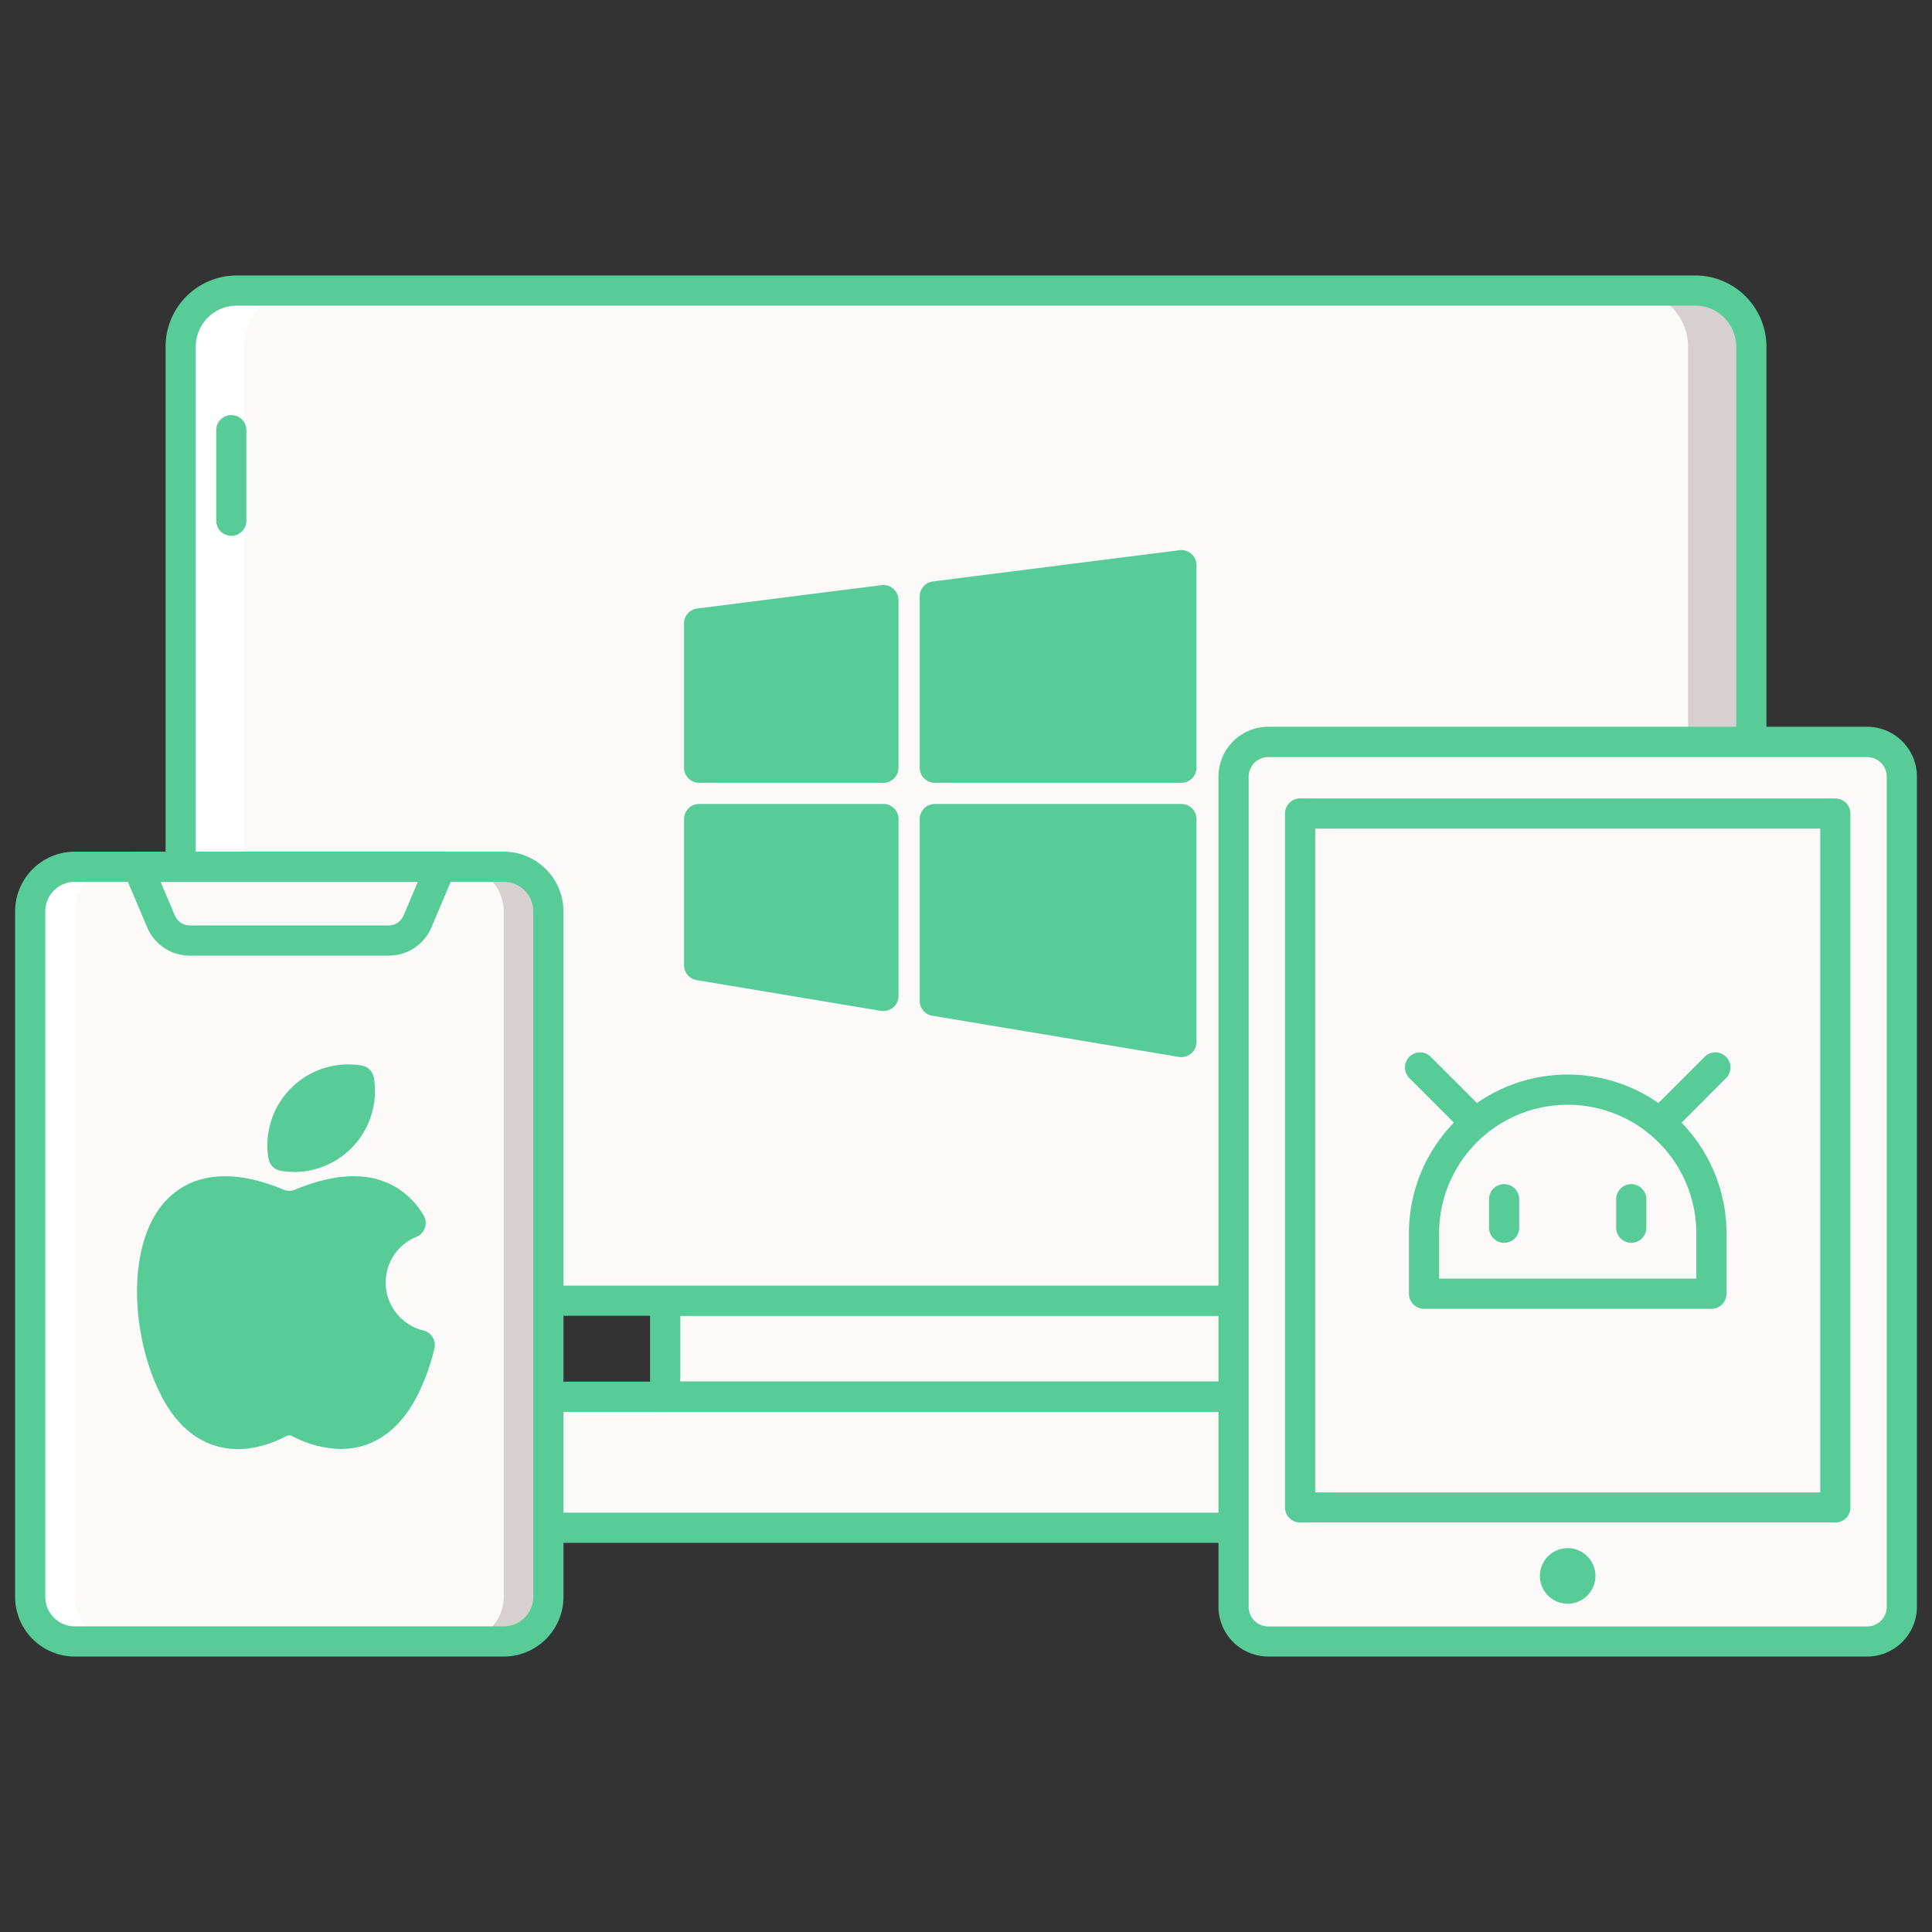 <svg id="Layer_1" data-name="Layer 1" xmlns="http://www.w3.org/2000/svg" viewBox="0 0 512 512"><rect x="0" y="0" width="512" height="512" fill="#333333" stroke="none"/><defs><style>.cls-1{fill:#fcf9f9;}.cls-2{fill:#5d8e33;}.cls-3{fill:#99ca6f;}.cls-4{fill:#57cc99;}.cls-5{fill:#d6d1cf;}.cls-6{fill:#fff;}</style></defs><title>cross-platform2</title><path class="cls-1" d="M391.79,404.87H120.21V385a14.85,14.85,0,0,1,14.85-14.85H376.93A14.85,14.85,0,0,1,391.79,385Z"/><path class="cls-2" d="M376.93,370.12H360.15A14.85,14.85,0,0,1,375,385v19.9h16.78V385A14.85,14.85,0,0,0,376.93,370.12Z"/><path class="cls-3" d="M135.07,370.12h16.78A14.85,14.85,0,0,0,137,385v19.9H120.21V385A14.85,14.85,0,0,1,135.07,370.12Z"/><path class="cls-1" d="M176.28,344.68H335.72v25.44H176.28Z"/><path class="cls-4" d="M391.79,408.87H120.21a4,4,0,0,1-4-4V385a18.88,18.88,0,0,1,18.85-18.85H376.93A18.88,18.88,0,0,1,395.79,385v19.9A4,4,0,0,1,391.79,408.87Zm-267.57-8H387.79V385a10.87,10.87,0,0,0-10.85-10.85H135.07A10.87,10.87,0,0,0,124.21,385Z"/><path class="cls-4" d="M335.72,374.12H176.28a4,4,0,0,1-4-4V344.69a4,4,0,0,1,4-4H335.72a4,4,0,0,1,4,4v25.44A4,4,0,0,1,335.72,374.12Zm-155.44-8H331.72V348.69H180.28Z"/><path class="cls-1" d="M449.27,344.68H62.73a14.85,14.85,0,0,1-14.85-14.85v-238A14.85,14.85,0,0,1,62.73,77H449.27a14.85,14.85,0,0,1,14.85,14.85v238a14.86,14.86,0,0,1-14.86,14.85Z"/><path class="cls-4" d="M234.12,203.45V159.07l-48.84,6.19v38.19Z"/><path class="cls-4" d="M247.73,203.45h65.35V149.81l-65.35,8.28Z"/><path class="cls-4" d="M234.12,217.06H185.27v38.72l48.84,8.15Z"/><path class="cls-4" d="M247.73,217.06v48.17l65.35,10.91V217.06Z"/><path class="cls-5" d="M449.27,77H432.49a14.85,14.85,0,0,1,14.85,14.85v238a14.85,14.85,0,0,1-14.85,14.85h16.78a14.85,14.85,0,0,0,14.85-14.85v-238A14.85,14.85,0,0,0,449.27,77Z"/><path class="cls-6" d="M62.73,344.68H79.51a14.85,14.85,0,0,1-14.85-14.85v-238A14.85,14.85,0,0,1,79.51,77H62.73A14.85,14.85,0,0,0,47.88,91.84v238a14.85,14.85,0,0,0,14.85,14.85Z"/><path class="cls-4" d="M449.27,348.69H62.73a18.88,18.88,0,0,1-18.85-18.86v-238A18.88,18.88,0,0,1,62.73,73H449.27a18.88,18.88,0,0,1,18.85,18.85v238A18.88,18.88,0,0,1,449.27,348.69ZM62.73,81A10.87,10.87,0,0,0,51.88,91.84v238a10.87,10.87,0,0,0,10.85,10.86H449.27a10.87,10.87,0,0,0,10.85-10.86v-238A10.87,10.87,0,0,0,449.27,81Z"/><path class="cls-4" d="M61.3,142a4,4,0,0,1-4-4V114a4,4,0,0,1,8,0v24A4,4,0,0,1,61.3,142Z"/><path class="cls-4" d="M234.12,207.45H185.27a4,4,0,0,1-4-4V165.26a4,4,0,0,1,3.5-4l48.84-6.19a4,4,0,0,1,4.5,4v44.38A4,4,0,0,1,234.12,207.45Zm-44.84-8h40.84V163.61l-40.84,5.17Z"/><path class="cls-4" d="M313.08,207.45H247.73a4,4,0,0,1-4-4V158.09a4,4,0,0,1,3.5-4l65.35-8.28a4,4,0,0,1,4.5,4v53.64a4,4,0,0,1-4,4Zm-61.35-8h57.35v-45.1l-57.35,7.26Z"/><path class="cls-4" d="M234.12,267.94a4.06,4.06,0,0,1-.66-.05l-48.84-8.15a4,4,0,0,1-3.34-3.95V217.06a4,4,0,0,1,4-4h48.84a4,4,0,0,1,4,4v46.87a4,4,0,0,1-4,4Zm-44.84-15.54,40.84,6.82V221.06H189.27Z"/><path class="cls-4" d="M313.08,280.14a4.06,4.06,0,0,1-.66-.05l-65.35-10.91a4,4,0,0,1-3.34-3.95V217.06a4,4,0,0,1,4-4h65.35a4,4,0,0,1,4,4v59.08a4,4,0,0,1-4,4Zm-61.35-18.3,57.35,9.57V221.06H251.73Z"/><path class="cls-1" d="M133.5,435H19.83A11.83,11.83,0,0,1,8,423.19V241.52A11.83,11.83,0,0,1,19.83,229.7H133.5a11.83,11.83,0,0,1,11.83,11.83V423.19A11.83,11.83,0,0,1,133.5,435Z"/><path class="cls-5" d="M133.5,229.7H121.67a11.83,11.83,0,0,1,11.83,11.83V423.19A11.83,11.83,0,0,1,121.67,435H133.5a11.83,11.83,0,0,0,11.83-11.83V241.53A11.83,11.83,0,0,0,133.5,229.7Z"/><path class="cls-6" d="M19.83,435H31.66a11.83,11.83,0,0,1-11.83-11.83V241.52A11.83,11.83,0,0,1,31.66,229.7H19.83A11.83,11.83,0,0,0,8,241.52V423.19A11.83,11.83,0,0,0,19.83,435Z"/><path class="cls-1" d="M103,249.25H50.29a8.28,8.28,0,0,1-7.62-5.05l-6.14-14.5H116.8l-6.14,14.5A8.28,8.28,0,0,1,103,249.25Z"/><path class="cls-4" d="M133.5,439H19.83A15.84,15.84,0,0,1,4,423.19V241.53A15.85,15.85,0,0,1,19.83,225.7H133.5a15.85,15.85,0,0,1,15.83,15.83V423.19A15.84,15.84,0,0,1,133.5,439ZM19.83,233.7A7.84,7.84,0,0,0,12,241.53V423.19A7.84,7.84,0,0,0,19.83,431H133.5a7.84,7.84,0,0,0,7.83-7.83V241.53a7.84,7.84,0,0,0-7.83-7.83Z"/><path class="cls-4" d="M103,253.25H50.29A12.26,12.26,0,0,1,39,245.76l-6.14-14.5a4,4,0,0,1,3.68-5.56H116.8a4,4,0,0,1,3.68,5.56l-6.14,14.5A12.25,12.25,0,0,1,103,253.25ZM42.57,233.7l3.79,8.94a4.27,4.27,0,0,0,3.94,2.61H103a4.28,4.28,0,0,0,3.94-2.61l3.78-8.94Z"/><path class="cls-1" d="M494.8,196.63H336.11a9.2,9.2,0,0,0-9.2,9.2v220a9.2,9.2,0,0,0,9.2,9.2H494.8a9.2,9.2,0,0,0,9.2-9.2v-220a9.2,9.2,0,0,0-9.2-9.2Z"/><path class="cls-1" d="M494.8,196.63H479.24a9.19,9.19,0,0,1,9.2,9.2v220a9.2,9.2,0,0,1-9.2,9.2H494.8a9.2,9.2,0,0,0,9.2-9.2v-220a9.2,9.2,0,0,0-9.2-9.2Z"/><path class="cls-1" d="M336.11,196.63h15.56a9.2,9.2,0,0,0-9.2,9.2v220a9.2,9.2,0,0,0,9.2,9.2H336.11a9.2,9.2,0,0,1-9.2-9.2v-220a9.19,9.19,0,0,1,9.2-9.2Z"/><path class="cls-4" d="M494.8,439H336.11a13.21,13.21,0,0,1-13.2-13.2v-220a13.21,13.21,0,0,1,13.2-13.2H494.8a13.21,13.21,0,0,1,13.2,13.2v220A13.21,13.21,0,0,1,494.8,439ZM336.11,200.63a5.2,5.2,0,0,0-5.2,5.2v220a5.2,5.2,0,0,0,5.2,5.2H494.8a5.2,5.2,0,0,0,5.2-5.2v-220a5.2,5.2,0,0,0-5.2-5.2Z"/><path class="cls-1" d="M344.54,215.6H486.38V399.49H344.54Z"/><path class="cls-4" d="M486.38,403.49H344.54a4,4,0,0,1-4-4V215.6a4,4,0,0,1,4-4H486.38a4,4,0,0,1,4,4V399.49A4,4,0,0,1,486.38,403.49Zm-137.84-8H482.38V219.6H348.54Z"/><path class="cls-4" d="M422.81,417.64a7.36,7.36,0,1,1-7.36-7.36A7.36,7.36,0,0,1,422.81,417.64Z"/><path class="cls-1" d="M453.54,342.85H377.38v-16a38.08,38.08,0,1,1,76.16,0Z"/><path class="cls-4" d="M453.54,346.85H377.38a4,4,0,0,1-4-4v-16a42.08,42.08,0,1,1,84.16,0v16A4,4,0,0,1,453.54,346.85Zm-72.16-8h68.16v-12a34.08,34.08,0,1,0-68.16,0Z"/><path class="cls-4" d="M390.6,301.15a4,4,0,0,1-2.83-1.17L373.5,285.72a4,4,0,0,1,5.66-5.66l14.26,14.26a4,4,0,0,1-2.83,6.83Z"/><path class="cls-4" d="M440.32,301.15a4,4,0,0,1-2.83-6.83l14.26-14.26a4,4,0,0,1,5.66,5.66L443.15,300A4,4,0,0,1,440.32,301.15Z"/><path class="cls-4" d="M398.61,329.36a4,4,0,0,1-4-4v-7.55a4,4,0,1,1,8,0v7.55A4,4,0,0,1,398.61,329.36Z"/><path class="cls-4" d="M432.3,329.36a4,4,0,0,1-4-4v-7.55a4,4,0,0,1,8,0v7.55A4,4,0,0,1,432.3,329.36Z"/><path class="cls-4" d="M98.2,339.91a17.07,17.07,0,0,1,10.6-15.8C104,316.23,94.87,312.64,79.62,319a7.68,7.68,0,0,1-5.92,0c-37-15.53-38.26,27.73-27.47,48.91C54.8,384.78,68.34,380,74,377.05a5.65,5.65,0,0,1,5.28,0c5.68,3,19.22,7.73,27.79-9.1a53.3,53.3,0,0,0,4.14-11.46,17.07,17.07,0,0,1-13-16.57Z"/><path class="cls-4" d="M80,291.17a17.47,17.47,0,0,0-4.89,15.17,17.47,17.47,0,0,0,20.06-20.06A17.46,17.46,0,0,0,80,291.17Z"/><path class="cls-4" d="M90.32,384a28.46,28.46,0,0,1-12.89-3.43,1.65,1.65,0,0,0-1.54,0c-3.78,2-11.28,5-19.05,2.5-5.85-1.86-10.62-6.34-14.17-13.33-8-15.65-9.36-40.07,1.25-51.5,4.9-5.27,14.31-10.05,31.34-2.92a3.68,3.68,0,0,0,2.83,0c20.89-8.76,30.36.44,34.15,6.7a4,4,0,0,1-1.91,5.77,13.06,13.06,0,0,0,1.85,24.78,4,4,0,0,1,2.94,4.83,57.53,57.53,0,0,1-4.46,12.33c-3.56,7-8.33,11.47-14.17,13.33a20.32,20.32,0,0,1-6.16.93ZM76.66,372.4a9.67,9.67,0,0,1,4.5,1.12c2.67,1.41,7.9,3.54,12.9,2,3.73-1.18,6.92-4.32,9.47-9.33a46,46,0,0,0,2.85-7.12A21.07,21.07,0,0,1,102.75,323c-4.68-4.2-11.92-4.29-21.58-.24a11.73,11.73,0,0,1-9,0c-10.25-4.3-17.78-4-22.38,1-8,8.59-6.57,29.48,0,42.42,2.55,5,5.73,8.15,9.47,9.33,5,1.59,10.23-.54,12.9-2A9.69,9.69,0,0,1,76.66,372.4Z"/><path class="cls-4" d="M77.87,310.56a21.42,21.42,0,0,1-3.42-.27A4,4,0,0,1,71.14,307a21.46,21.46,0,0,1,24.64-24.64,4,4,0,0,1,3.31,3.31,21.45,21.45,0,0,1-21.22,24.92ZM82.8,294a13.52,13.52,0,0,0-3.9,8.53A13.42,13.42,0,0,0,91.33,290.1,13.51,13.51,0,0,0,82.8,294Z"/></svg>